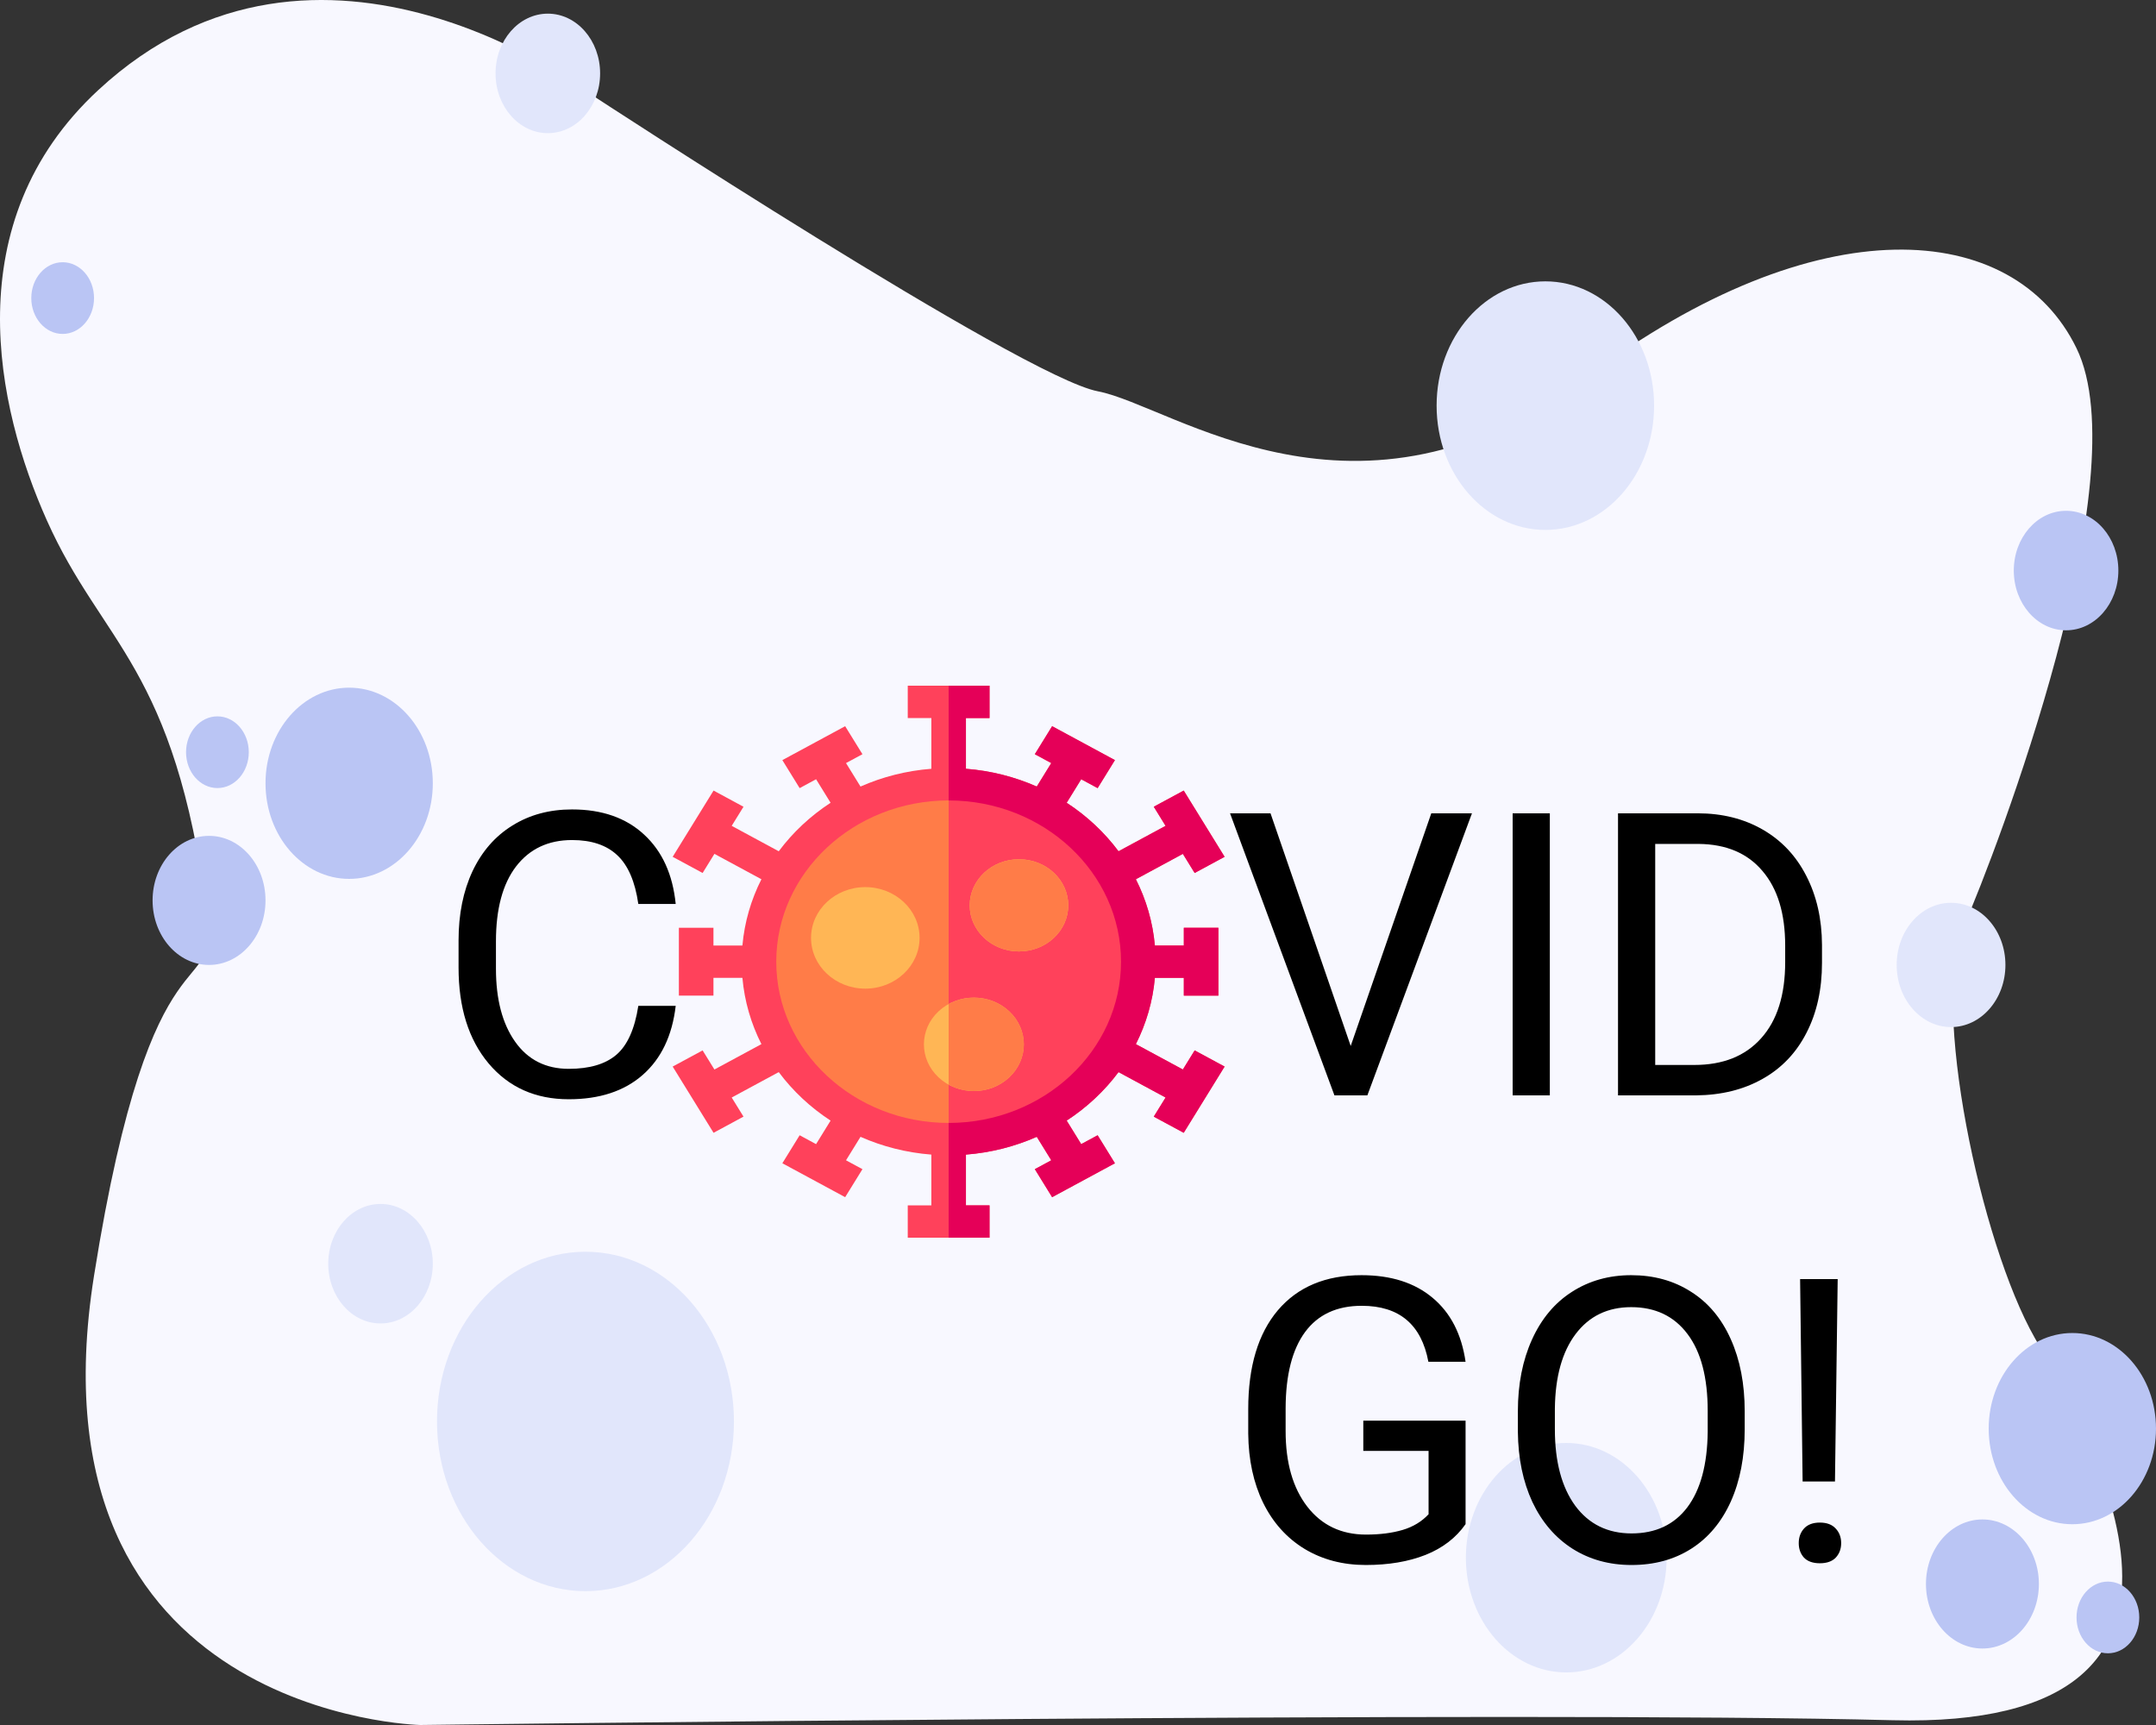 <svg width="500" height="400" viewBox="0 0 500 400" fill="none" xmlns="http://www.w3.org/2000/svg">
<rect x="0" y="0" width="500" height="400" fill="#333333" stroke="none"/>
<path d="M47.996 211.559C40.498 154.461 23.747 149.484 10.865 120.664C-0.861 94.448 -10.319 51.561 22.777 20.901C74.185 -26.764 137.232 22.009 137.232 22.009C137.232 22.009 237.139 87.409 254.598 90.735C272.058 94.06 314.736 127.314 368.084 87.409C421.432 47.504 467.021 50.83 481.57 80.758C496.12 110.687 463.141 197.149 455.381 214.884C447.621 232.62 459.261 288.044 471.871 310.213C484.48 332.383 524.249 401.108 438.892 398.892C353.535 396.675 97.464 400 97.464 400C97.464 400 5.54 398.038 21.807 295.803C35.386 210.45 50.906 233.728 47.996 211.559Z" fill="#F8F8FF"/>
<path d="M80.974 203.799C91.688 203.799 100.373 193.874 100.373 181.63C100.373 169.386 91.688 159.46 80.974 159.46C70.26 159.46 61.575 169.386 61.575 181.63C61.575 193.874 70.26 203.799 80.974 203.799Z" fill="#BAC5F4"/>
<path d="M48.481 223.752C55.713 223.752 61.575 217.052 61.575 208.787C61.575 200.523 55.713 193.823 48.481 193.823C41.249 193.823 35.386 200.523 35.386 208.787C35.386 217.052 41.249 223.752 48.481 223.752Z" fill="#BAC5F4"/>
<path d="M50.421 182.738C54.438 182.738 57.696 179.016 57.696 174.425C57.696 169.833 54.438 166.111 50.421 166.111C46.403 166.111 43.146 169.833 43.146 174.425C43.146 179.016 46.403 182.738 50.421 182.738Z" fill="#BAC5F4"/>
<path d="M480.6 353.444C491.314 353.444 500 343.518 500 331.274C500 319.03 491.314 309.104 480.6 309.104C469.887 309.104 461.201 319.03 461.201 331.274C461.201 343.518 469.887 353.444 480.6 353.444Z" fill="#BAC5F4"/>
<path d="M14.532 77.433C18.549 77.433 21.806 73.711 21.806 69.119C21.806 64.528 18.549 60.806 14.532 60.806C10.514 60.806 7.257 64.528 7.257 69.119C7.257 73.711 10.514 77.433 14.532 77.433Z" fill="#BAC5F4"/>
<path d="M135.778 368.962C154.795 368.962 170.211 351.344 170.211 329.611C170.211 307.879 154.795 290.26 135.778 290.26C116.76 290.26 101.344 307.879 101.344 329.611C101.344 351.344 116.76 368.962 135.778 368.962Z" fill="#E1E6FB"/>
<path d="M363.234 387.807C376.09 387.807 386.513 375.896 386.513 361.203C386.513 346.51 376.09 334.6 363.234 334.6C350.377 334.6 339.955 346.51 339.955 361.203C339.955 375.896 350.377 387.807 363.234 387.807Z" fill="#E1E6FB"/>
<path d="M452.471 238.162C459.435 238.162 465.08 231.711 465.08 223.752C465.08 215.793 459.435 209.342 452.471 209.342C445.507 209.342 439.861 215.793 439.861 223.752C439.861 231.711 445.507 238.162 452.471 238.162Z" fill="#E1E6FB"/>
<path d="M358.384 122.881C372.312 122.881 383.603 109.977 383.603 94.06C383.603 78.143 372.312 65.24 358.384 65.24C344.456 65.24 333.165 78.143 333.165 94.06C333.165 109.977 344.456 122.881 358.384 122.881Z" fill="#E1E6FB"/>
<path d="M127.047 30.877C133.744 30.877 139.172 24.673 139.172 17.021C139.172 9.369 133.744 3.165 127.047 3.165C120.351 3.165 114.923 9.369 114.923 17.021C114.923 24.673 120.351 30.877 127.047 30.877Z" fill="#E1E6FB"/>
<path d="M88.249 306.887C94.945 306.887 100.373 300.684 100.373 293.031C100.373 285.379 94.945 279.176 88.249 279.176C81.552 279.176 76.124 285.379 76.124 293.031C76.124 300.684 81.552 306.887 88.249 306.887Z" fill="#E1E6FB"/>
<path d="M479.145 146.159C485.841 146.159 491.27 139.955 491.27 132.303C491.27 124.65 485.841 118.447 479.145 118.447C472.449 118.447 467.021 124.65 467.021 132.303C467.021 139.955 472.449 146.159 479.145 146.159Z" fill="#BAC5F4"/>
<path d="M459.745 382.264C466.977 382.264 472.84 375.564 472.84 367.3C472.84 359.035 466.977 352.335 459.745 352.335C452.514 352.335 446.651 359.035 446.651 367.3C446.651 375.564 452.514 382.264 459.745 382.264Z" fill="#BAC5F4"/>
<path d="M488.845 383.373C492.862 383.373 496.119 379.651 496.119 375.059C496.119 370.468 492.862 366.746 488.845 366.746C484.827 366.746 481.57 370.468 481.57 375.059C481.57 379.651 484.827 383.373 488.845 383.373Z" fill="#BAC5F4"/>
<path d="M313.244 242.545L331.932 188.594H341.365L317.107 254H309.471L285.258 188.594H294.646L313.244 242.545ZM359.424 254H350.799V188.594H359.424V254ZM375.236 254V188.594H393.699C399.389 188.594 404.421 189.852 408.793 192.367C413.165 194.883 416.535 198.462 418.9 203.104C421.296 207.745 422.509 213.076 422.539 219.096V223.273C422.539 229.443 421.341 234.848 418.945 239.49C416.579 244.132 413.18 247.696 408.748 250.182C404.346 252.667 399.21 253.94 393.34 254H375.236ZM383.861 195.691V246.947H392.936C399.584 246.947 404.75 244.881 408.434 240.748C412.147 236.615 414.004 230.73 414.004 223.094V219.275C414.004 211.848 412.252 206.083 408.748 201.98C405.274 197.848 400.333 195.751 393.924 195.691H383.861ZM339.883 353.42C337.667 356.594 334.567 358.975 330.584 360.562C326.631 362.12 322.019 362.898 316.748 362.898C311.417 362.898 306.686 361.656 302.553 359.17C298.42 356.654 295.215 353.09 292.939 348.479C290.693 343.867 289.54 338.521 289.48 332.441V326.736C289.48 316.883 291.771 309.247 296.354 303.826C300.965 298.406 307.434 295.695 315.76 295.695C322.588 295.695 328.083 297.447 332.246 300.951C336.409 304.425 338.954 309.367 339.883 315.775H331.258C329.641 307.12 324.49 302.793 315.805 302.793C310.025 302.793 305.637 304.829 302.643 308.902C299.678 312.945 298.18 318.815 298.15 326.512V331.857C298.15 339.195 299.827 345.035 303.182 349.377C306.536 353.689 311.073 355.846 316.793 355.846C320.027 355.846 322.857 355.486 325.283 354.768C327.709 354.049 329.715 352.836 331.303 351.129V336.439H316.164V329.432H339.883V353.42ZM404.615 331.408C404.615 337.817 403.537 343.417 401.381 348.209C399.225 352.971 396.17 356.609 392.217 359.125C388.264 361.641 383.652 362.898 378.381 362.898C373.23 362.898 368.663 361.641 364.68 359.125C360.697 356.579 357.597 352.971 355.381 348.299C353.195 343.597 352.072 338.161 352.012 331.992V327.275C352.012 320.986 353.105 315.431 355.291 310.609C357.477 305.788 360.562 302.104 364.545 299.559C368.558 296.983 373.14 295.695 378.291 295.695C383.532 295.695 388.144 296.968 392.127 299.514C396.14 302.029 399.225 305.698 401.381 310.52C403.537 315.311 404.615 320.896 404.615 327.275V331.408ZM396.035 327.186C396.035 319.429 394.478 313.484 391.363 309.352C388.249 305.189 383.891 303.107 378.291 303.107C372.84 303.107 368.543 305.189 365.398 309.352C362.284 313.484 360.682 319.234 360.592 326.602V331.408C360.592 338.925 362.164 344.84 365.309 349.152C368.483 353.435 372.84 355.576 378.381 355.576C383.951 355.576 388.264 353.555 391.318 349.512C394.373 345.439 395.945 339.614 396.035 332.037V327.186ZM425.549 343.537H418.047L417.463 296.594H426.178L425.549 343.537ZM417.148 357.822C417.148 356.475 417.553 355.352 418.361 354.453C419.2 353.525 420.428 353.061 422.045 353.061C423.662 353.061 424.89 353.525 425.729 354.453C426.567 355.352 426.986 356.475 426.986 357.822C426.986 359.17 426.567 360.293 425.729 361.191C424.89 362.06 423.662 362.494 422.045 362.494C420.428 362.494 419.2 362.06 418.361 361.191C417.553 360.293 417.148 359.17 417.148 357.822Z" fill="black"/>
<path d="M220 264.142C244.293 264.142 263.987 245.722 263.987 223C263.987 200.278 244.293 181.858 220 181.858C195.706 181.858 176.013 200.278 176.013 223C176.013 245.722 195.706 264.142 220 264.142Z" fill="#FF7C48"/>
<path d="M220 181.858V264.142C244.294 264.142 263.987 245.722 263.987 223C263.987 200.278 244.294 181.858 220 181.858V181.858Z" fill="#FF415B"/>
<path d="M274.319 248.002L263.421 242.117C265.811 237.386 267.343 232.206 267.828 226.75H274.542V230.865H282.561V215.135H274.542V219.25H267.828C267.343 213.795 265.811 208.614 263.421 203.883L274.319 197.998L277.055 202.431L284 198.68L274.518 183.32L267.574 187.07L270.31 191.503L259.4 197.394C256.136 193.014 252.06 189.202 247.377 186.149L250.743 180.696L254.553 182.754L258.563 176.258L243.999 168.393L239.989 174.888L243.799 176.946L240.439 182.388C235.381 180.152 229.842 178.72 224.009 178.266V166.5H229.482V159H210.518V166.5H215.991V178.266C210.158 178.719 204.619 180.152 199.561 182.388L196.201 176.946L200.011 174.888L196.001 168.393L181.437 176.258L185.447 182.753L189.257 180.696L192.623 186.149C187.94 189.202 183.864 193.014 180.6 197.394L169.69 191.502L172.426 187.07L165.482 183.32L156 198.68L162.945 202.43L165.681 197.998L176.579 203.883C174.189 208.614 172.657 213.794 172.172 219.25H165.458V215.135H157.439V230.865H165.458V226.75H172.172C172.657 232.205 174.189 237.386 176.579 242.117L165.681 248.002L162.945 243.57L156 247.32L165.482 262.68L172.426 258.93L169.69 254.498L180.6 248.606C183.864 252.986 187.94 256.798 192.622 259.851L189.256 265.304L185.447 263.247L181.437 269.742L196.001 277.607L200.011 271.112L196.201 269.054L199.561 263.612C204.619 265.848 210.158 267.28 215.99 267.734V279.5H210.518V287H229.481V279.5H224.009V267.734C229.842 267.281 235.381 265.848 240.439 263.612L243.798 269.054L239.989 271.112L243.998 277.607L258.562 269.742L254.553 263.247L250.743 265.304L247.377 259.851C252.06 256.798 256.136 252.986 259.399 248.606L270.309 254.498L267.573 258.93L274.518 262.68L283.999 247.32L277.055 243.57L274.319 248.002ZM220 260.392C197.956 260.392 180.022 243.618 180.022 223C180.022 202.382 197.956 185.608 220 185.608C242.044 185.608 259.978 202.382 259.978 223C259.978 243.618 242.044 260.392 220 260.392V260.392Z" fill="#FF415B"/>
<path d="M236.315 220.624C242.626 220.624 247.742 215.839 247.742 209.936C247.742 204.033 242.626 199.248 236.315 199.248C230.003 199.248 224.887 204.033 224.887 209.936C224.887 215.839 230.003 220.624 236.315 220.624Z" fill="#FFB655"/>
<path d="M234.039 249.827C238.561 245.597 238.561 238.738 234.039 234.508C229.516 230.278 222.183 230.278 217.66 234.508C213.137 238.738 213.137 245.597 217.66 249.827C222.183 254.057 229.516 254.057 234.039 249.827Z" fill="#FFB655"/>
<path d="M200.674 229.25C207.625 229.25 213.259 223.98 213.259 217.479C213.259 210.978 207.625 205.708 200.674 205.708C193.723 205.708 188.088 210.978 188.088 217.479C188.088 223.98 193.723 229.25 200.674 229.25Z" fill="#FFB655"/>
<path d="M236.315 220.624C242.626 220.624 247.742 215.839 247.742 209.936C247.742 204.033 242.626 199.248 236.315 199.248C230.003 199.248 224.887 204.033 224.887 209.936C224.887 215.839 230.003 220.624 236.315 220.624Z" fill="#FF7C48"/>
<path d="M274.319 248.002L263.421 242.117C265.811 237.386 267.343 232.206 267.828 226.75H274.542V230.865H282.561V215.135H274.542V219.25H267.828C267.343 213.795 265.811 208.614 263.421 203.883L274.319 197.998L277.055 202.431L284 198.68L274.518 183.32L267.574 187.07L270.31 191.503L259.4 197.394C256.136 193.014 252.06 189.202 247.377 186.149L250.744 180.696L254.553 182.754L258.563 176.258L243.999 168.393L239.989 174.888L243.799 176.946L240.439 182.388C235.381 180.152 229.842 178.72 224.01 178.266V166.5H229.482V159H220V185.608C242.044 185.608 259.978 202.382 259.978 223C259.978 243.618 242.044 260.392 220 260.392V287H229.482V279.5H224.01V267.734C229.842 267.281 235.381 265.848 240.439 263.612L243.799 269.054L239.989 271.112L243.999 277.607L258.563 269.742L254.553 263.247L250.744 265.304L247.377 259.851C252.06 256.798 256.136 252.986 259.4 248.606L270.31 254.498L267.573 258.93L274.518 262.68L284 247.32L277.055 243.57L274.319 248.002Z" fill="#E50058"/>
<path d="M237.45 242.169C237.45 236.195 232.254 231.335 225.867 231.335C223.727 231.335 221.722 231.883 220 232.833V251.505C221.722 252.455 223.727 253.003 225.867 253.003C232.254 253.003 237.45 248.143 237.45 242.169V242.169Z" fill="#FF7C48"/>
<path d="M156.703 233.246C155.895 240.164 153.334 245.51 149.021 249.283C144.739 253.027 139.034 254.898 131.906 254.898C124.18 254.898 117.98 252.128 113.309 246.588C108.667 241.048 106.346 233.635 106.346 224.352V218.062C106.346 211.983 107.424 206.637 109.58 202.025C111.766 197.413 114.851 193.88 118.834 191.424C122.817 188.938 127.429 187.695 132.67 187.695C139.618 187.695 145.188 189.642 149.381 193.535C153.574 197.398 156.014 202.759 156.703 209.617H148.033C147.285 204.406 145.652 200.633 143.137 198.297C140.651 195.961 137.162 194.793 132.67 194.793C127.16 194.793 122.832 196.829 119.688 200.902C116.573 204.975 115.016 210.77 115.016 218.287V224.621C115.016 231.719 116.498 237.364 119.463 241.557C122.428 245.749 126.576 247.846 131.906 247.846C136.698 247.846 140.367 246.768 142.912 244.611C145.488 242.425 147.195 238.637 148.033 233.246H156.703Z" fill="black"/>
</svg>
